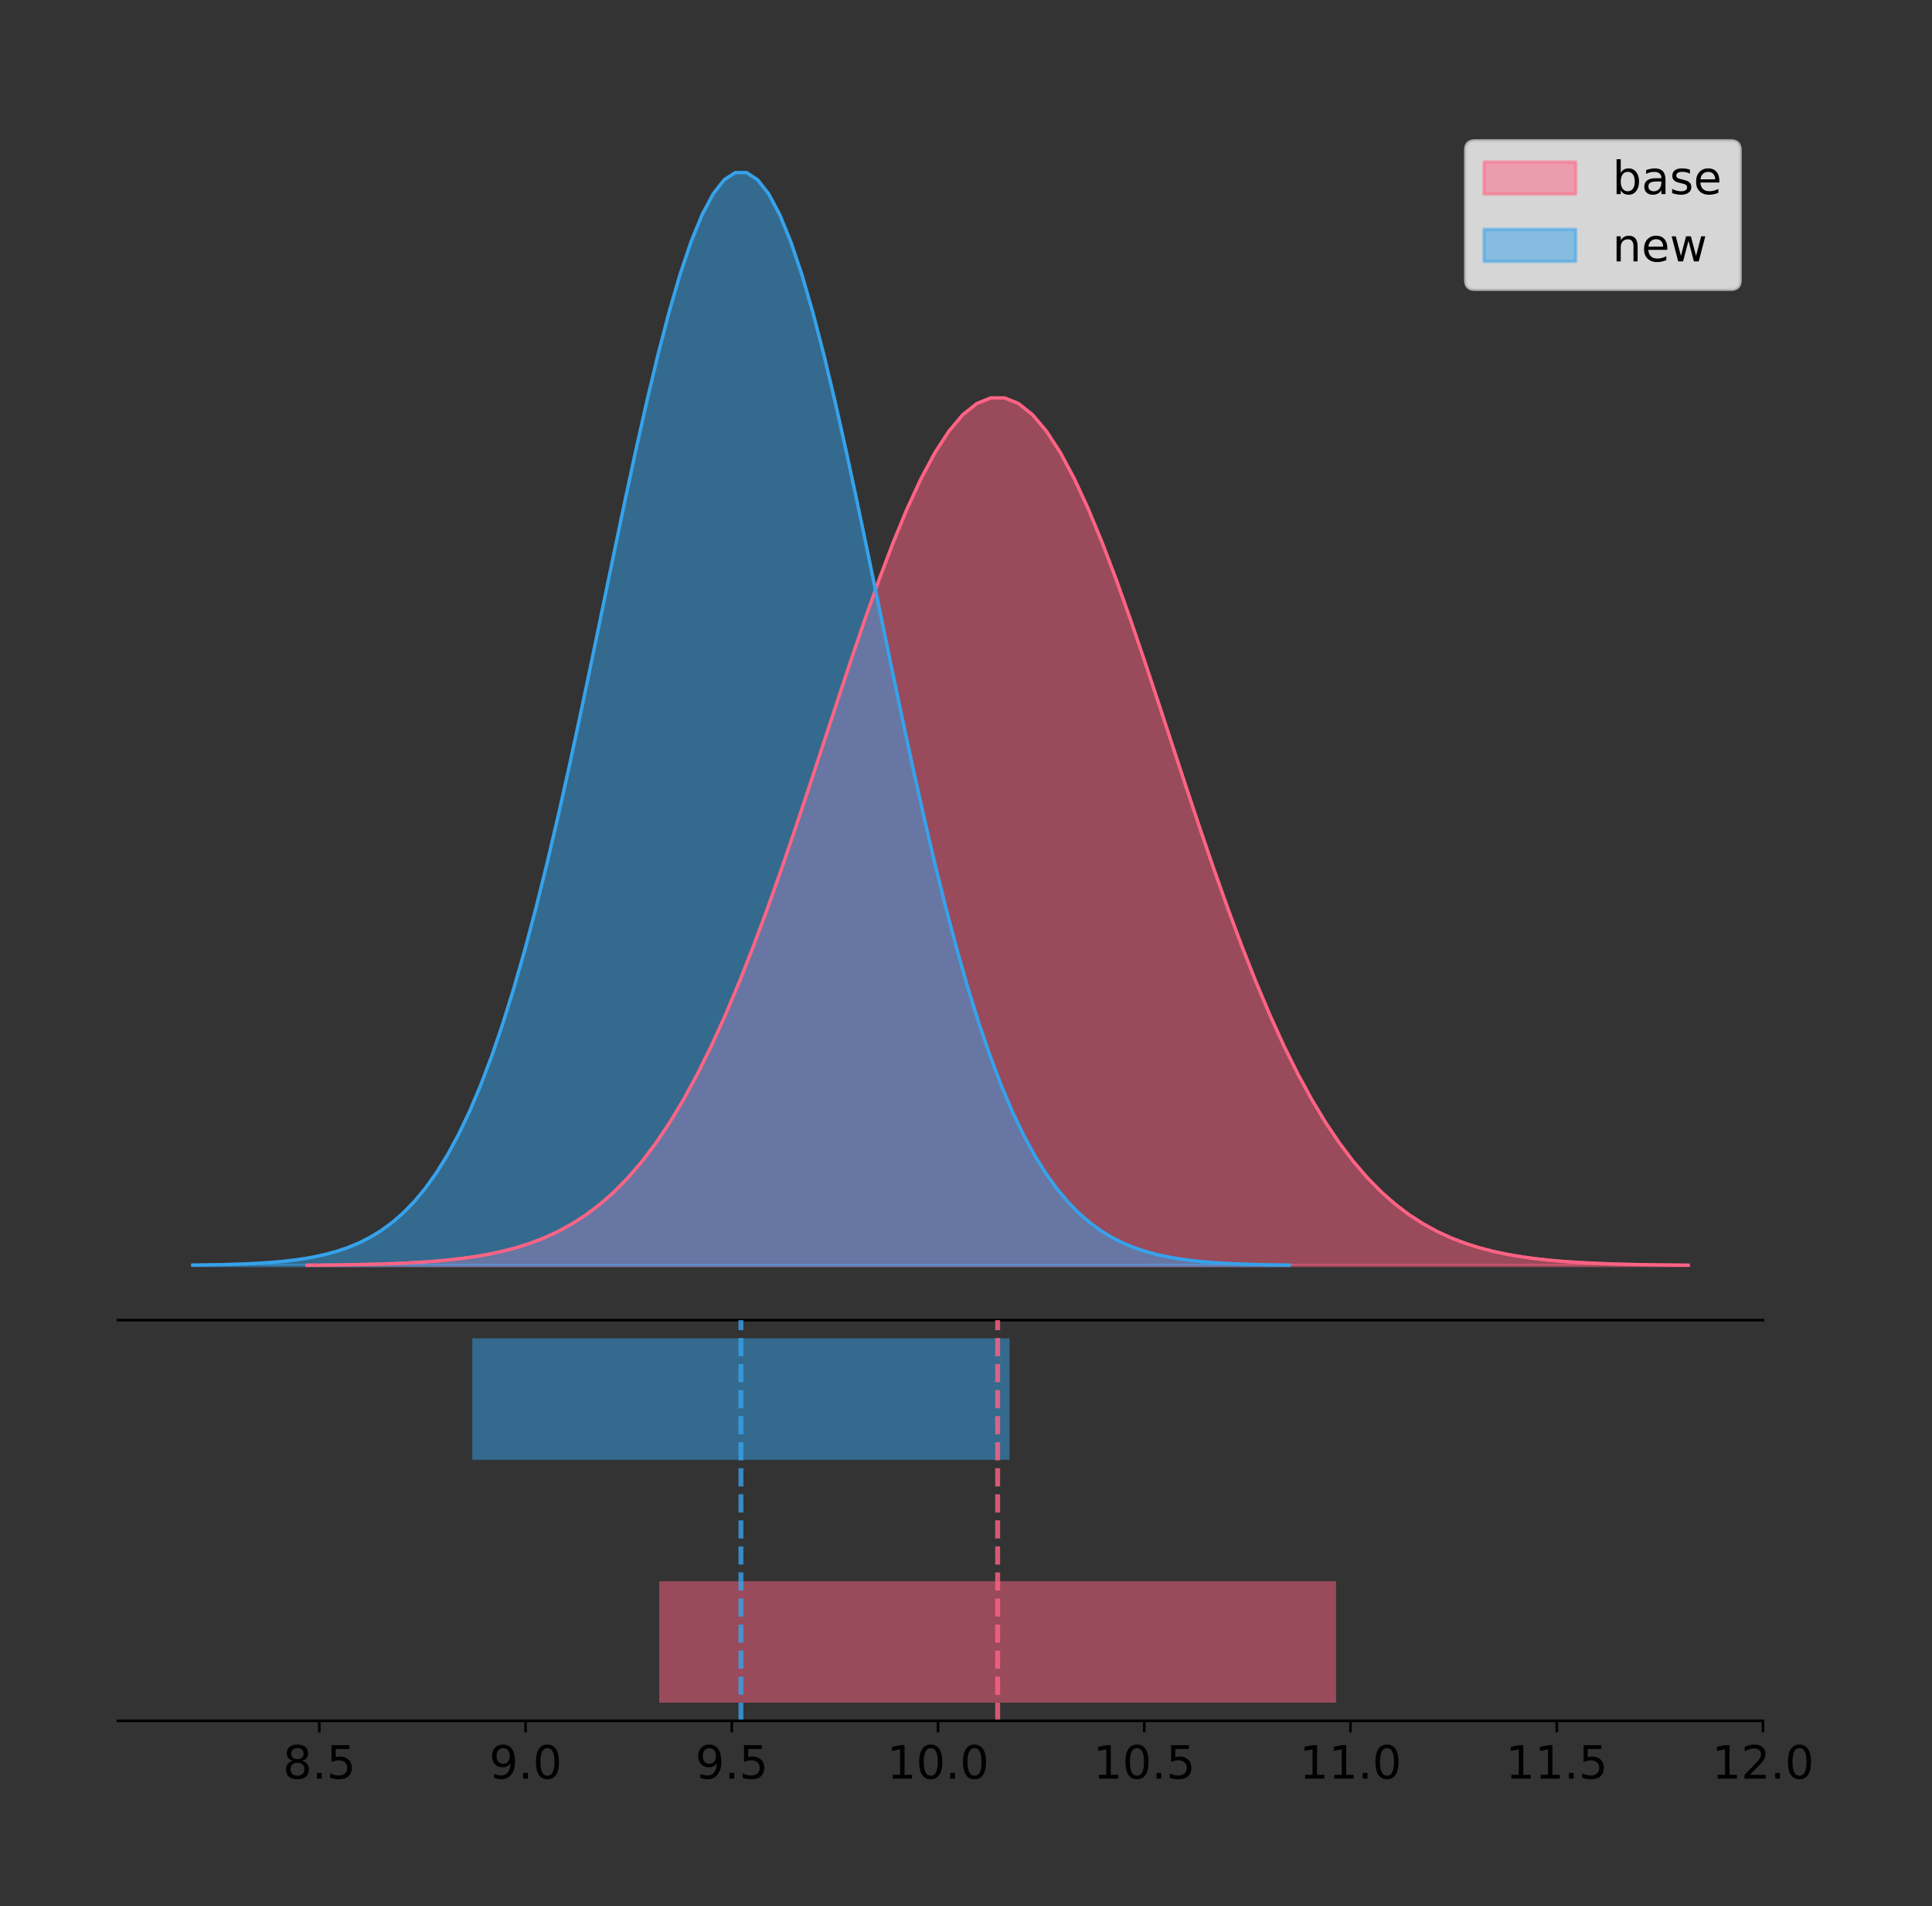 <?xml version="1.0" encoding="utf-8" standalone="no"?>
<!DOCTYPE svg PUBLIC "-//W3C//DTD SVG 1.1//EN"
  "http://www.w3.org/Graphics/SVG/1.1/DTD/svg11.dtd">
<!-- Created with matplotlib (https://matplotlib.org/) -->
<svg height="581.789pt" version="1.1" viewBox="0 0 589.778 581.789" width="589.778pt" xmlns="http://www.w3.org/2000/svg" xmlns:xlink="http://www.w3.org/1999/xlink">
 <rect x="0" y="0" width="589.778" height="581.789" fill="#333333" stroke="none"/>
 <defs>
  <style type="text/css">
*{stroke-linecap:butt;stroke-linejoin:round;}
  </style>
 </defs>
 <g id="figure_1">
  <g id="patch_1">
   <path d="M 0 581.789 
L 589.778 581.789 
L 589.778 0 
L 0 0 
z
" style="fill:none;"/>
  </g>
  <g id="axes_1">
   <g id="patch_2">
    <path d="M 36 402.93 
L 538.2 402.93 
L 538.2 36 
L 36 36 
z
" style="fill:none;"/>
   </g>
   <g id="PolyCollection_1">
    <defs>
     <path d="M 93.73 -195.538 
L 93.73 -195.627 
L 97.989 -195.66 
L 102.248 -195.706 
L 106.507 -195.766 
L 110.766 -195.845 
L 115.025 -195.95 
L 119.284 -196.088 
L 123.543 -196.266 
L 127.802 -196.496 
L 132.061 -196.79 
L 136.32 -197.163 
L 140.579 -197.634 
L 144.838 -198.225 
L 149.097 -198.959 
L 153.356 -199.866 
L 157.615 -200.977 
L 161.874 -202.329 
L 166.133 -203.962 
L 170.392 -205.92 
L 174.651 -208.25 
L 178.91 -211.001 
L 183.169 -214.224 
L 187.428 -217.973 
L 191.687 -222.299 
L 195.946 -227.251 
L 200.205 -232.874 
L 204.464 -239.209 
L 208.723 -246.286 
L 212.982 -254.126 
L 217.241 -262.737 
L 221.5 -272.112 
L 225.759 -282.227 
L 230.018 -293.04 
L 234.277 -304.487 
L 238.536 -316.486 
L 242.795 -328.932 
L 247.054 -341.702 
L 251.313 -354.651 
L 255.572 -367.621 
L 259.832 -380.436 
L 264.091 -392.913 
L 268.35 -404.86 
L 272.609 -416.086 
L 276.868 -426.401 
L 281.127 -435.625 
L 285.386 -443.593 
L 289.645 -450.158 
L 293.904 -455.195 
L 298.163 -458.608 
L 302.422 -460.332 
L 306.681 -460.332 
L 310.94 -458.608 
L 315.199 -455.195 
L 319.458 -450.158 
L 323.717 -443.593 
L 327.976 -435.625 
L 332.235 -426.401 
L 336.494 -416.086 
L 340.753 -404.86 
L 345.012 -392.913 
L 349.271 -380.436 
L 353.53 -367.621 
L 357.789 -354.651 
L 362.048 -341.702 
L 366.307 -328.932 
L 370.566 -316.486 
L 374.825 -304.487 
L 379.084 -293.04 
L 383.343 -282.227 
L 387.602 -272.112 
L 391.861 -262.737 
L 396.12 -254.126 
L 400.379 -246.286 
L 404.638 -239.209 
L 408.897 -232.874 
L 413.156 -227.251 
L 417.415 -222.299 
L 421.674 -217.973 
L 425.933 -214.224 
L 430.192 -211.001 
L 434.451 -208.25 
L 438.71 -205.92 
L 442.969 -203.962 
L 447.228 -202.329 
L 451.487 -200.977 
L 455.746 -199.866 
L 460.005 -198.959 
L 464.264 -198.225 
L 468.524 -197.634 
L 472.783 -197.163 
L 477.042 -196.79 
L 481.301 -196.496 
L 485.56 -196.266 
L 489.819 -196.088 
L 494.078 -195.95 
L 498.337 -195.845 
L 502.596 -195.766 
L 506.855 -195.706 
L 511.114 -195.66 
L 515.373 -195.627 
L 515.373 -195.538 
L 515.373 -195.538 
L 511.114 -195.538 
L 506.855 -195.538 
L 502.596 -195.538 
L 498.337 -195.538 
L 494.078 -195.538 
L 489.819 -195.538 
L 485.56 -195.538 
L 481.301 -195.538 
L 477.042 -195.538 
L 472.783 -195.538 
L 468.524 -195.538 
L 464.264 -195.538 
L 460.005 -195.538 
L 455.746 -195.538 
L 451.487 -195.538 
L 447.228 -195.538 
L 442.969 -195.538 
L 438.71 -195.538 
L 434.451 -195.538 
L 430.192 -195.538 
L 425.933 -195.538 
L 421.674 -195.538 
L 417.415 -195.538 
L 413.156 -195.538 
L 408.897 -195.538 
L 404.638 -195.538 
L 400.379 -195.538 
L 396.12 -195.538 
L 391.861 -195.538 
L 387.602 -195.538 
L 383.343 -195.538 
L 379.084 -195.538 
L 374.825 -195.538 
L 370.566 -195.538 
L 366.307 -195.538 
L 362.048 -195.538 
L 357.789 -195.538 
L 353.53 -195.538 
L 349.271 -195.538 
L 345.012 -195.538 
L 340.753 -195.538 
L 336.494 -195.538 
L 332.235 -195.538 
L 327.976 -195.538 
L 323.717 -195.538 
L 319.458 -195.538 
L 315.199 -195.538 
L 310.94 -195.538 
L 306.681 -195.538 
L 302.422 -195.538 
L 298.163 -195.538 
L 293.904 -195.538 
L 289.645 -195.538 
L 285.386 -195.538 
L 281.127 -195.538 
L 276.868 -195.538 
L 272.609 -195.538 
L 268.35 -195.538 
L 264.091 -195.538 
L 259.832 -195.538 
L 255.572 -195.538 
L 251.313 -195.538 
L 247.054 -195.538 
L 242.795 -195.538 
L 238.536 -195.538 
L 234.277 -195.538 
L 230.018 -195.538 
L 225.759 -195.538 
L 221.5 -195.538 
L 217.241 -195.538 
L 212.982 -195.538 
L 208.723 -195.538 
L 204.464 -195.538 
L 200.205 -195.538 
L 195.946 -195.538 
L 191.687 -195.538 
L 187.428 -195.538 
L 183.169 -195.538 
L 178.91 -195.538 
L 174.651 -195.538 
L 170.392 -195.538 
L 166.133 -195.538 
L 161.874 -195.538 
L 157.615 -195.538 
L 153.356 -195.538 
L 149.097 -195.538 
L 144.838 -195.538 
L 140.579 -195.538 
L 136.32 -195.538 
L 132.061 -195.538 
L 127.802 -195.538 
L 123.543 -195.538 
L 119.284 -195.538 
L 115.025 -195.538 
L 110.766 -195.538 
L 106.507 -195.538 
L 102.248 -195.538 
L 97.989 -195.538 
L 93.73 -195.538 
z
" id="m0a8e7fee91" style="stroke:#ff6384;stroke-opacity:0.5;"/>
    </defs>
    <g clip-path="url(#pf2bed48c4a)">
     <use style="fill:#ff6384;fill-opacity:0.5;stroke:#ff6384;stroke-opacity:0.5;" x="0" xlink:href="#m0a8e7fee91" y="581.789"/>
    </g>
   </g>
   <g id="PolyCollection_2">
    <defs>
     <path d="M 58.827 -195.538 
L 58.827 -195.65 
L 62.208 -195.692 
L 65.589 -195.749 
L 68.97 -195.825 
L 72.351 -195.925 
L 75.732 -196.058 
L 79.112 -196.23 
L 82.493 -196.455 
L 85.874 -196.744 
L 89.255 -197.115 
L 92.636 -197.585 
L 96.017 -198.179 
L 99.398 -198.923 
L 102.778 -199.848 
L 106.159 -200.99 
L 109.54 -202.39 
L 112.921 -204.093 
L 116.302 -206.151 
L 119.683 -208.617 
L 123.064 -211.552 
L 126.444 -215.017 
L 129.825 -219.078 
L 133.206 -223.801 
L 136.587 -229.25 
L 139.968 -235.488 
L 143.349 -242.572 
L 146.73 -250.552 
L 150.11 -259.468 
L 153.491 -269.344 
L 156.872 -280.192 
L 160.253 -292.002 
L 163.634 -304.744 
L 167.015 -318.365 
L 170.396 -332.786 
L 173.777 -347.901 
L 177.157 -363.58 
L 180.538 -379.667 
L 183.919 -395.98 
L 187.3 -412.318 
L 190.681 -428.462 
L 194.062 -444.18 
L 197.443 -459.23 
L 200.823 -473.372 
L 204.204 -486.366 
L 207.585 -497.987 
L 210.966 -508.025 
L 214.347 -516.294 
L 217.728 -522.64 
L 221.109 -526.94 
L 224.489 -529.111 
L 227.87 -529.111 
L 231.251 -526.94 
L 234.632 -522.64 
L 238.013 -516.294 
L 241.394 -508.025 
L 244.775 -497.987 
L 248.155 -486.366 
L 251.536 -473.372 
L 254.917 -459.23 
L 258.298 -444.18 
L 261.679 -428.462 
L 265.06 -412.318 
L 268.441 -395.98 
L 271.821 -379.667 
L 275.202 -363.58 
L 278.583 -347.901 
L 281.964 -332.786 
L 285.345 -318.365 
L 288.726 -304.744 
L 292.107 -292.002 
L 295.487 -280.192 
L 298.868 -269.344 
L 302.249 -259.468 
L 305.63 -250.552 
L 309.011 -242.572 
L 312.392 -235.488 
L 315.773 -229.25 
L 319.154 -223.801 
L 322.534 -219.078 
L 325.915 -215.017 
L 329.296 -211.552 
L 332.677 -208.617 
L 336.058 -206.151 
L 339.439 -204.093 
L 342.82 -202.39 
L 346.2 -200.99 
L 349.581 -199.848 
L 352.962 -198.923 
L 356.343 -198.179 
L 359.724 -197.585 
L 363.105 -197.115 
L 366.486 -196.744 
L 369.866 -196.455 
L 373.247 -196.23 
L 376.628 -196.058 
L 380.009 -195.925 
L 383.39 -195.825 
L 386.771 -195.749 
L 390.152 -195.692 
L 393.532 -195.65 
L 393.532 -195.538 
L 393.532 -195.538 
L 390.152 -195.538 
L 386.771 -195.538 
L 383.39 -195.538 
L 380.009 -195.538 
L 376.628 -195.538 
L 373.247 -195.538 
L 369.866 -195.538 
L 366.486 -195.538 
L 363.105 -195.538 
L 359.724 -195.538 
L 356.343 -195.538 
L 352.962 -195.538 
L 349.581 -195.538 
L 346.2 -195.538 
L 342.82 -195.538 
L 339.439 -195.538 
L 336.058 -195.538 
L 332.677 -195.538 
L 329.296 -195.538 
L 325.915 -195.538 
L 322.534 -195.538 
L 319.154 -195.538 
L 315.773 -195.538 
L 312.392 -195.538 
L 309.011 -195.538 
L 305.63 -195.538 
L 302.249 -195.538 
L 298.868 -195.538 
L 295.487 -195.538 
L 292.107 -195.538 
L 288.726 -195.538 
L 285.345 -195.538 
L 281.964 -195.538 
L 278.583 -195.538 
L 275.202 -195.538 
L 271.821 -195.538 
L 268.441 -195.538 
L 265.06 -195.538 
L 261.679 -195.538 
L 258.298 -195.538 
L 254.917 -195.538 
L 251.536 -195.538 
L 248.155 -195.538 
L 244.775 -195.538 
L 241.394 -195.538 
L 238.013 -195.538 
L 234.632 -195.538 
L 231.251 -195.538 
L 227.87 -195.538 
L 224.489 -195.538 
L 221.109 -195.538 
L 217.728 -195.538 
L 214.347 -195.538 
L 210.966 -195.538 
L 207.585 -195.538 
L 204.204 -195.538 
L 200.823 -195.538 
L 197.443 -195.538 
L 194.062 -195.538 
L 190.681 -195.538 
L 187.3 -195.538 
L 183.919 -195.538 
L 180.538 -195.538 
L 177.157 -195.538 
L 173.777 -195.538 
L 170.396 -195.538 
L 167.015 -195.538 
L 163.634 -195.538 
L 160.253 -195.538 
L 156.872 -195.538 
L 153.491 -195.538 
L 150.11 -195.538 
L 146.73 -195.538 
L 143.349 -195.538 
L 139.968 -195.538 
L 136.587 -195.538 
L 133.206 -195.538 
L 129.825 -195.538 
L 126.444 -195.538 
L 123.064 -195.538 
L 119.683 -195.538 
L 116.302 -195.538 
L 112.921 -195.538 
L 109.54 -195.538 
L 106.159 -195.538 
L 102.778 -195.538 
L 99.398 -195.538 
L 96.017 -195.538 
L 92.636 -195.538 
L 89.255 -195.538 
L 85.874 -195.538 
L 82.493 -195.538 
L 79.112 -195.538 
L 75.732 -195.538 
L 72.351 -195.538 
L 68.97 -195.538 
L 65.589 -195.538 
L 62.208 -195.538 
L 58.827 -195.538 
z
" id="mf4d81f0fdc" style="stroke:#36a2eb;stroke-opacity:0.5;"/>
    </defs>
    <g clip-path="url(#pf2bed48c4a)">
     <use style="fill:#36a2eb;fill-opacity:0.5;stroke:#36a2eb;stroke-opacity:0.5;" x="0" xlink:href="#mf4d81f0fdc" y="581.789"/>
    </g>
   </g>
   <g id="line2d_1">
    <path clip-path="url(#pf2bed48c4a)" d="M 93.73 386.162 
L 97.989 386.129 
L 102.248 386.084 
L 106.507 386.024 
L 110.766 385.944 
L 115.025 385.839 
L 119.284 385.702 
L 123.543 385.523 
L 127.802 385.294 
L 132.061 385 
L 136.32 384.626 
L 140.579 384.155 
L 144.838 383.564 
L 149.097 382.83 
L 153.356 381.923 
L 157.615 380.812 
L 161.874 379.46 
L 166.133 377.827 
L 170.392 375.869 
L 174.651 373.54 
L 178.91 370.789 
L 183.169 367.565 
L 187.428 363.816 
L 191.687 359.49 
L 195.946 354.539 
L 200.205 348.915 
L 204.464 342.58 
L 208.723 335.503 
L 212.982 327.663 
L 217.241 319.052 
L 221.5 309.677 
L 225.759 299.562 
L 230.018 288.75 
L 234.277 277.302 
L 238.536 265.304 
L 242.795 252.857 
L 247.054 240.088 
L 251.313 227.138 
L 255.572 214.169 
L 259.832 201.353 
L 264.091 188.877 
L 268.35 176.929 
L 272.609 165.704 
L 276.868 155.389 
L 281.127 146.164 
L 285.386 138.196 
L 289.645 131.631 
L 293.904 126.594 
L 298.163 123.181 
L 302.422 121.457 
L 306.681 121.457 
L 310.94 123.181 
L 315.199 126.594 
L 319.458 131.631 
L 323.717 138.196 
L 327.976 146.164 
L 332.235 155.389 
L 336.494 165.704 
L 340.753 176.929 
L 345.012 188.877 
L 349.271 201.353 
L 353.53 214.169 
L 357.789 227.138 
L 362.048 240.088 
L 366.307 252.857 
L 370.566 265.304 
L 374.825 277.302 
L 379.084 288.75 
L 383.343 299.562 
L 387.602 309.677 
L 391.861 319.052 
L 396.12 327.663 
L 400.379 335.503 
L 404.638 342.58 
L 408.897 348.915 
L 413.156 354.539 
L 417.415 359.49 
L 421.674 363.816 
L 425.933 367.565 
L 430.192 370.789 
L 434.451 373.54 
L 438.71 375.869 
L 442.969 377.827 
L 447.228 379.46 
L 451.487 380.812 
L 455.746 381.923 
L 460.005 382.83 
L 464.264 383.564 
L 468.524 384.155 
L 472.783 384.626 
L 477.042 385 
L 481.301 385.294 
L 485.56 385.523 
L 489.819 385.702 
L 494.078 385.839 
L 498.337 385.944 
L 502.596 386.024 
L 506.855 386.084 
L 511.114 386.129 
L 515.373 386.162 
" style="fill:none;stroke:#ff6384;stroke-linecap:square;"/>
   </g>
   <g id="line2d_2">
    <path clip-path="url(#pf2bed48c4a)" d="M 58.827 386.139 
L 62.208 386.097 
L 65.589 386.04 
L 68.97 385.965 
L 72.351 385.864 
L 75.732 385.732 
L 79.112 385.559 
L 82.493 385.334 
L 85.874 385.045 
L 89.255 384.675 
L 92.636 384.204 
L 96.017 383.61 
L 99.398 382.867 
L 102.778 381.941 
L 106.159 380.799 
L 109.54 379.399 
L 112.921 377.696 
L 116.302 375.639 
L 119.683 373.172 
L 123.064 370.238 
L 126.444 366.772 
L 129.825 362.711 
L 133.206 357.989 
L 136.587 352.539 
L 139.968 346.301 
L 143.349 339.217 
L 146.73 331.237 
L 150.11 322.322 
L 153.491 312.445 
L 156.872 301.597 
L 160.253 289.787 
L 163.634 277.045 
L 167.015 263.424 
L 170.396 249.004 
L 173.777 233.888 
L 177.157 218.209 
L 180.538 202.123 
L 183.919 185.809 
L 187.3 169.471 
L 190.681 153.327 
L 194.062 137.61 
L 197.443 122.559 
L 200.823 108.418 
L 204.204 95.423 
L 207.585 83.803 
L 210.966 73.765 
L 214.347 65.495 
L 217.728 59.15 
L 221.109 54.85 
L 224.489 52.679 
L 227.87 52.679 
L 231.251 54.85 
L 234.632 59.15 
L 238.013 65.495 
L 241.394 73.765 
L 244.775 83.803 
L 248.155 95.423 
L 251.536 108.418 
L 254.917 122.559 
L 258.298 137.61 
L 261.679 153.327 
L 265.06 169.471 
L 268.441 185.809 
L 271.821 202.123 
L 275.202 218.209 
L 278.583 233.888 
L 281.964 249.004 
L 285.345 263.424 
L 288.726 277.045 
L 292.107 289.787 
L 295.487 301.597 
L 298.868 312.445 
L 302.249 322.322 
L 305.63 331.237 
L 309.011 339.217 
L 312.392 346.301 
L 315.773 352.539 
L 319.154 357.989 
L 322.534 362.711 
L 325.915 366.772 
L 329.296 370.238 
L 332.677 373.172 
L 336.058 375.639 
L 339.439 377.696 
L 342.82 379.399 
L 346.2 380.799 
L 349.581 381.941 
L 352.962 382.867 
L 356.343 383.61 
L 359.724 384.204 
L 363.105 384.675 
L 366.486 385.045 
L 369.866 385.334 
L 373.247 385.559 
L 376.628 385.732 
L 380.009 385.864 
L 383.39 385.965 
L 386.771 386.04 
L 390.152 386.097 
L 393.532 386.139 
" style="fill:none;stroke:#36a2eb;stroke-linecap:square;"/>
   </g>
   <g id="patch_3">
    <path d="M 36 402.93 
L 538.2 402.93 
" style="fill:none;stroke:#000000;stroke-linecap:square;stroke-linejoin:miter;stroke-width:0.8;"/>
   </g>
   <g id="legend_1">
    <g id="patch_4">
     <path d="M 450.225 88.299 
L 528.4 88.299 
Q 531.2 88.299 531.2 85.499 
L 531.2 45.8 
Q 531.2 43 528.4 43 
L 450.225 43 
Q 447.425 43 447.425 45.8 
L 447.425 85.499 
Q 447.425 88.299 450.225 88.299 
z
" style="fill:#ffffff;opacity:0.8;stroke:#cccccc;stroke-linejoin:miter;"/>
    </g>
    <g id="patch_5">
     <path d="M 453.025 59.238 
L 481.025 59.238 
L 481.025 49.438 
L 453.025 49.438 
z
" style="fill:#ff6384;opacity:0.5;stroke:#ff6384;stroke-linejoin:miter;"/>
    </g>
    <g id="text_1">
     <!-- base -->
     <defs>
      <path d="M 48.688 27.297 
Q 48.688 37.203 44.609 42.844 
Q 40.531 48.484 33.406 48.484 
Q 26.266 48.484 22.188 42.844 
Q 18.109 37.203 18.109 27.297 
Q 18.109 17.391 22.188 11.75 
Q 26.266 6.109 33.406 6.109 
Q 40.531 6.109 44.609 11.75 
Q 48.688 17.391 48.688 27.297 
z
M 18.109 46.391 
Q 20.953 51.266 25.266 53.625 
Q 29.594 56 35.594 56 
Q 45.562 56 51.781 48.094 
Q 58.016 40.188 58.016 27.297 
Q 58.016 14.406 51.781 6.484 
Q 45.562 -1.422 35.594 -1.422 
Q 29.594 -1.422 25.266 0.953 
Q 20.953 3.328 18.109 8.203 
L 18.109 0 
L 9.078 0 
L 9.078 75.984 
L 18.109 75.984 
z
" id="DejaVuSans-98"/>
      <path d="M 34.281 27.484 
Q 23.391 27.484 19.188 25 
Q 14.984 22.516 14.984 16.5 
Q 14.984 11.719 18.141 8.906 
Q 21.297 6.109 26.703 6.109 
Q 34.188 6.109 38.703 11.406 
Q 43.219 16.703 43.219 25.484 
L 43.219 27.484 
z
M 52.203 31.203 
L 52.203 0 
L 43.219 0 
L 43.219 8.297 
Q 40.141 3.328 35.547 0.953 
Q 30.953 -1.422 24.312 -1.422 
Q 15.922 -1.422 10.953 3.297 
Q 6 8.016 6 15.922 
Q 6 25.141 12.172 29.828 
Q 18.359 34.516 30.609 34.516 
L 43.219 34.516 
L 43.219 35.406 
Q 43.219 41.609 39.141 45 
Q 35.062 48.391 27.688 48.391 
Q 23 48.391 18.547 47.266 
Q 14.109 46.141 10.016 43.891 
L 10.016 52.203 
Q 14.938 54.109 19.578 55.047 
Q 24.219 56 28.609 56 
Q 40.484 56 46.344 49.844 
Q 52.203 43.703 52.203 31.203 
z
" id="DejaVuSans-97"/>
      <path d="M 44.281 53.078 
L 44.281 44.578 
Q 40.484 46.531 36.375 47.5 
Q 32.281 48.484 27.875 48.484 
Q 21.188 48.484 17.844 46.438 
Q 14.5 44.391 14.5 40.281 
Q 14.5 37.156 16.891 35.375 
Q 19.281 33.594 26.516 31.984 
L 29.594 31.297 
Q 39.156 29.25 43.188 25.516 
Q 47.219 21.781 47.219 15.094 
Q 47.219 7.469 41.188 3.016 
Q 35.156 -1.422 24.609 -1.422 
Q 20.219 -1.422 15.453 -0.562 
Q 10.688 0.297 5.422 2 
L 5.422 11.281 
Q 10.406 8.688 15.234 7.391 
Q 20.062 6.109 24.812 6.109 
Q 31.156 6.109 34.562 8.281 
Q 37.984 10.453 37.984 14.406 
Q 37.984 18.062 35.516 20.016 
Q 33.062 21.969 24.703 23.781 
L 21.578 24.516 
Q 13.234 26.266 9.516 29.906 
Q 5.812 33.547 5.812 39.891 
Q 5.812 47.609 11.281 51.797 
Q 16.75 56 26.812 56 
Q 31.781 56 36.172 55.266 
Q 40.578 54.547 44.281 53.078 
z
" id="DejaVuSans-115"/>
      <path d="M 56.203 29.594 
L 56.203 25.203 
L 14.891 25.203 
Q 15.484 15.922 20.484 11.062 
Q 25.484 6.203 34.422 6.203 
Q 39.594 6.203 44.453 7.469 
Q 49.312 8.734 54.109 11.281 
L 54.109 2.781 
Q 49.266 0.734 44.188 -0.344 
Q 39.109 -1.422 33.891 -1.422 
Q 20.797 -1.422 13.156 6.188 
Q 5.516 13.812 5.516 26.812 
Q 5.516 40.234 12.766 48.109 
Q 20.016 56 32.328 56 
Q 43.359 56 49.781 48.891 
Q 56.203 41.797 56.203 29.594 
z
M 47.219 32.234 
Q 47.125 39.594 43.094 43.984 
Q 39.062 48.391 32.422 48.391 
Q 24.906 48.391 20.391 44.141 
Q 15.875 39.891 15.188 32.172 
z
" id="DejaVuSans-101"/>
     </defs>
     <g transform="translate(492.225 59.238)scale(0.14 -0.14)">
      <use xlink:href="#DejaVuSans-98"/>
      <use x="63.477" xlink:href="#DejaVuSans-97"/>
      <use x="124.756" xlink:href="#DejaVuSans-115"/>
      <use x="176.855" xlink:href="#DejaVuSans-101"/>
     </g>
    </g>
    <g id="patch_6">
     <path d="M 453.025 79.787 
L 481.025 79.787 
L 481.025 69.987 
L 453.025 69.987 
z
" style="fill:#36a2eb;opacity:0.5;stroke:#36a2eb;stroke-linejoin:miter;"/>
    </g>
    <g id="text_2">
     <!-- new -->
     <defs>
      <path d="M 54.891 33.016 
L 54.891 0 
L 45.906 0 
L 45.906 32.719 
Q 45.906 40.484 42.875 44.328 
Q 39.844 48.188 33.797 48.188 
Q 26.516 48.188 22.312 43.547 
Q 18.109 38.922 18.109 30.906 
L 18.109 0 
L 9.078 0 
L 9.078 54.688 
L 18.109 54.688 
L 18.109 46.188 
Q 21.344 51.125 25.703 53.562 
Q 30.078 56 35.797 56 
Q 45.219 56 50.047 50.172 
Q 54.891 44.344 54.891 33.016 
z
" id="DejaVuSans-110"/>
      <path d="M 4.203 54.688 
L 13.188 54.688 
L 24.422 12.016 
L 35.594 54.688 
L 46.188 54.688 
L 57.422 12.016 
L 68.609 54.688 
L 77.594 54.688 
L 63.281 0 
L 52.688 0 
L 40.922 44.828 
L 29.109 0 
L 18.5 0 
z
" id="DejaVuSans-119"/>
     </defs>
     <g transform="translate(492.225 79.787)scale(0.14 -0.14)">
      <use xlink:href="#DejaVuSans-110"/>
      <use x="63.379" xlink:href="#DejaVuSans-101"/>
      <use x="124.902" xlink:href="#DejaVuSans-119"/>
     </g>
    </g>
   </g>
  </g>
  <g id="axes_2">
   <g id="patch_7">
    <path d="M 36 525.24 
L 538.2 525.24 
L 538.2 402.93 
L 36 402.93 
z
" style="fill:none;"/>
   </g>
   <g id="patch_8">
    <path clip-path="url(#pce2b0dadb1)" d="M 201.249 519.68 
L 407.854 519.68 
L 407.854 482.617 
L 201.249 482.617 
z
" style="fill:#ff6384;opacity:0.5;"/>
   </g>
   <g id="patch_9">
    <path clip-path="url(#pce2b0dadb1)" d="M 144.177 445.553 
L 308.183 445.553 
L 308.183 408.49 
L 144.177 408.49 
z
" style="fill:#36a2eb;opacity:0.5;"/>
   </g>
   <g id="matplotlib.axis_1">
    <g id="xtick_1">
     <g id="line2d_3">
      <defs>
       <path d="M 0 0 
L 0 3.5 
" id="m51042ae601" style="stroke:#000000;stroke-width:0.8;"/>
      </defs>
      <g>
       <use style="stroke:#000000;stroke-width:0.8;" x="97.479" xlink:href="#m51042ae601" y="525.24"/>
      </g>
     </g>
     <g id="text_3">
      <!-- 8.5 -->
      <defs>
       <path d="M 31.781 34.625 
Q 24.75 34.625 20.719 30.859 
Q 16.703 27.094 16.703 20.516 
Q 16.703 13.922 20.719 10.156 
Q 24.75 6.391 31.781 6.391 
Q 38.812 6.391 42.859 10.172 
Q 46.922 13.969 46.922 20.516 
Q 46.922 27.094 42.891 30.859 
Q 38.875 34.625 31.781 34.625 
z
M 21.922 38.812 
Q 15.578 40.375 12.031 44.719 
Q 8.5 49.078 8.5 55.328 
Q 8.5 64.062 14.719 69.141 
Q 20.953 74.219 31.781 74.219 
Q 42.672 74.219 48.875 69.141 
Q 55.078 64.062 55.078 55.328 
Q 55.078 49.078 51.531 44.719 
Q 48 40.375 41.703 38.812 
Q 48.828 37.156 52.797 32.312 
Q 56.781 27.484 56.781 20.516 
Q 56.781 9.906 50.312 4.234 
Q 43.844 -1.422 31.781 -1.422 
Q 19.734 -1.422 13.25 4.234 
Q 6.781 9.906 6.781 20.516 
Q 6.781 27.484 10.781 32.312 
Q 14.797 37.156 21.922 38.812 
z
M 18.312 54.391 
Q 18.312 48.734 21.844 45.562 
Q 25.391 42.391 31.781 42.391 
Q 38.141 42.391 41.719 45.562 
Q 45.312 48.734 45.312 54.391 
Q 45.312 60.062 41.719 63.234 
Q 38.141 66.406 31.781 66.406 
Q 25.391 66.406 21.844 63.234 
Q 18.312 60.062 18.312 54.391 
z
" id="DejaVuSans-56"/>
       <path d="M 10.688 12.406 
L 21 12.406 
L 21 0 
L 10.688 0 
z
" id="DejaVuSans-46"/>
       <path d="M 10.797 72.906 
L 49.516 72.906 
L 49.516 64.594 
L 19.828 64.594 
L 19.828 46.734 
Q 21.969 47.469 24.109 47.828 
Q 26.266 48.188 28.422 48.188 
Q 40.625 48.188 47.75 41.5 
Q 54.891 34.812 54.891 23.391 
Q 54.891 11.625 47.562 5.094 
Q 40.234 -1.422 26.906 -1.422 
Q 22.312 -1.422 17.547 -0.641 
Q 12.797 0.141 7.719 1.703 
L 7.719 11.625 
Q 12.109 9.234 16.797 8.062 
Q 21.484 6.891 26.703 6.891 
Q 35.156 6.891 40.078 11.328 
Q 45.016 15.766 45.016 23.391 
Q 45.016 31 40.078 35.438 
Q 35.156 39.891 26.703 39.891 
Q 22.75 39.891 18.812 39.016 
Q 14.891 38.141 10.797 36.281 
z
" id="DejaVuSans-53"/>
      </defs>
      <g transform="translate(86.347 542.878)scale(0.14 -0.14)">
       <use xlink:href="#DejaVuSans-56"/>
       <use x="63.623" xlink:href="#DejaVuSans-46"/>
       <use x="95.41" xlink:href="#DejaVuSans-53"/>
      </g>
     </g>
    </g>
    <g id="xtick_2">
     <g id="line2d_4">
      <g>
       <use style="stroke:#000000;stroke-width:0.8;" x="160.438" xlink:href="#m51042ae601" y="525.24"/>
      </g>
     </g>
     <g id="text_4">
      <!-- 9.0 -->
      <defs>
       <path d="M 10.984 1.516 
L 10.984 10.5 
Q 14.703 8.734 18.5 7.812 
Q 22.312 6.891 25.984 6.891 
Q 35.75 6.891 40.891 13.453 
Q 46.047 20.016 46.781 33.406 
Q 43.953 29.203 39.594 26.953 
Q 35.25 24.703 29.984 24.703 
Q 19.047 24.703 12.672 31.312 
Q 6.297 37.938 6.297 49.422 
Q 6.297 60.641 12.938 67.422 
Q 19.578 74.219 30.609 74.219 
Q 43.266 74.219 49.922 64.516 
Q 56.594 54.828 56.594 36.375 
Q 56.594 19.141 48.406 8.859 
Q 40.234 -1.422 26.422 -1.422 
Q 22.703 -1.422 18.891 -0.688 
Q 15.094 0.047 10.984 1.516 
z
M 30.609 32.422 
Q 37.25 32.422 41.125 36.953 
Q 45.016 41.5 45.016 49.422 
Q 45.016 57.281 41.125 61.844 
Q 37.25 66.406 30.609 66.406 
Q 23.969 66.406 20.094 61.844 
Q 16.219 57.281 16.219 49.422 
Q 16.219 41.5 20.094 36.953 
Q 23.969 32.422 30.609 32.422 
z
" id="DejaVuSans-57"/>
       <path d="M 31.781 66.406 
Q 24.172 66.406 20.328 58.906 
Q 16.5 51.422 16.5 36.375 
Q 16.5 21.391 20.328 13.891 
Q 24.172 6.391 31.781 6.391 
Q 39.453 6.391 43.281 13.891 
Q 47.125 21.391 47.125 36.375 
Q 47.125 51.422 43.281 58.906 
Q 39.453 66.406 31.781 66.406 
z
M 31.781 74.219 
Q 44.047 74.219 50.516 64.516 
Q 56.984 54.828 56.984 36.375 
Q 56.984 17.969 50.516 8.266 
Q 44.047 -1.422 31.781 -1.422 
Q 19.531 -1.422 13.062 8.266 
Q 6.594 17.969 6.594 36.375 
Q 6.594 54.828 13.062 64.516 
Q 19.531 74.219 31.781 74.219 
z
" id="DejaVuSans-48"/>
      </defs>
      <g transform="translate(149.306 542.878)scale(0.14 -0.14)">
       <use xlink:href="#DejaVuSans-57"/>
       <use x="63.623" xlink:href="#DejaVuSans-46"/>
       <use x="95.41" xlink:href="#DejaVuSans-48"/>
      </g>
     </g>
    </g>
    <g id="xtick_3">
     <g id="line2d_5">
      <g>
       <use style="stroke:#000000;stroke-width:0.8;" x="223.397" xlink:href="#m51042ae601" y="525.24"/>
      </g>
     </g>
     <g id="text_5">
      <!-- 9.5 -->
      <g transform="translate(212.265 542.878)scale(0.14 -0.14)">
       <use xlink:href="#DejaVuSans-57"/>
       <use x="63.623" xlink:href="#DejaVuSans-46"/>
       <use x="95.41" xlink:href="#DejaVuSans-53"/>
      </g>
     </g>
    </g>
    <g id="xtick_4">
     <g id="line2d_6">
      <g>
       <use style="stroke:#000000;stroke-width:0.8;" x="286.356" xlink:href="#m51042ae601" y="525.24"/>
      </g>
     </g>
     <g id="text_6">
      <!-- 10.0 -->
      <defs>
       <path d="M 12.406 8.297 
L 28.516 8.297 
L 28.516 63.922 
L 10.984 60.406 
L 10.984 69.391 
L 28.422 72.906 
L 38.281 72.906 
L 38.281 8.297 
L 54.391 8.297 
L 54.391 0 
L 12.406 0 
z
" id="DejaVuSans-49"/>
      </defs>
      <g transform="translate(270.77 542.878)scale(0.14 -0.14)">
       <use xlink:href="#DejaVuSans-49"/>
       <use x="63.623" xlink:href="#DejaVuSans-48"/>
       <use x="127.246" xlink:href="#DejaVuSans-46"/>
       <use x="159.033" xlink:href="#DejaVuSans-48"/>
      </g>
     </g>
    </g>
    <g id="xtick_5">
     <g id="line2d_7">
      <g>
       <use style="stroke:#000000;stroke-width:0.8;" x="349.315" xlink:href="#m51042ae601" y="525.24"/>
      </g>
     </g>
     <g id="text_7">
      <!-- 10.5 -->
      <g transform="translate(333.729 542.878)scale(0.14 -0.14)">
       <use xlink:href="#DejaVuSans-49"/>
       <use x="63.623" xlink:href="#DejaVuSans-48"/>
       <use x="127.246" xlink:href="#DejaVuSans-46"/>
       <use x="159.033" xlink:href="#DejaVuSans-53"/>
      </g>
     </g>
    </g>
    <g id="xtick_6">
     <g id="line2d_8">
      <g>
       <use style="stroke:#000000;stroke-width:0.8;" x="412.274" xlink:href="#m51042ae601" y="525.24"/>
      </g>
     </g>
     <g id="text_8">
      <!-- 11.0 -->
      <g transform="translate(396.688 542.878)scale(0.14 -0.14)">
       <use xlink:href="#DejaVuSans-49"/>
       <use x="63.623" xlink:href="#DejaVuSans-49"/>
       <use x="127.246" xlink:href="#DejaVuSans-46"/>
       <use x="159.033" xlink:href="#DejaVuSans-48"/>
      </g>
     </g>
    </g>
    <g id="xtick_7">
     <g id="line2d_9">
      <g>
       <use style="stroke:#000000;stroke-width:0.8;" x="475.233" xlink:href="#m51042ae601" y="525.24"/>
      </g>
     </g>
     <g id="text_9">
      <!-- 11.5 -->
      <g transform="translate(459.647 542.878)scale(0.14 -0.14)">
       <use xlink:href="#DejaVuSans-49"/>
       <use x="63.623" xlink:href="#DejaVuSans-49"/>
       <use x="127.246" xlink:href="#DejaVuSans-46"/>
       <use x="159.033" xlink:href="#DejaVuSans-53"/>
      </g>
     </g>
    </g>
    <g id="xtick_8">
     <g id="line2d_10">
      <g>
       <use style="stroke:#000000;stroke-width:0.8;" x="538.192" xlink:href="#m51042ae601" y="525.24"/>
      </g>
     </g>
     <g id="text_10">
      <!-- 12.0 -->
      <defs>
       <path d="M 19.188 8.297 
L 53.609 8.297 
L 53.609 0 
L 7.328 0 
L 7.328 8.297 
Q 12.938 14.109 22.625 23.891 
Q 32.328 33.688 34.812 36.531 
Q 39.547 41.844 41.422 45.531 
Q 43.312 49.219 43.312 52.781 
Q 43.312 58.594 39.234 62.25 
Q 35.156 65.922 28.609 65.922 
Q 23.969 65.922 18.812 64.312 
Q 13.672 62.703 7.812 59.422 
L 7.812 69.391 
Q 13.766 71.781 18.938 73 
Q 24.125 74.219 28.422 74.219 
Q 39.75 74.219 46.484 68.547 
Q 53.219 62.891 53.219 53.422 
Q 53.219 48.922 51.531 44.891 
Q 49.859 40.875 45.406 35.406 
Q 44.188 33.984 37.641 27.219 
Q 31.109 20.453 19.188 8.297 
z
" id="DejaVuSans-50"/>
      </defs>
      <g transform="translate(522.606 542.878)scale(0.14 -0.14)">
       <use xlink:href="#DejaVuSans-49"/>
       <use x="63.623" xlink:href="#DejaVuSans-50"/>
       <use x="127.246" xlink:href="#DejaVuSans-46"/>
       <use x="159.033" xlink:href="#DejaVuSans-48"/>
      </g>
     </g>
    </g>
   </g>
   <g id="line2d_11">
    <path clip-path="url(#pce2b0dadb1)" d="M 304.551 525.24 
L 304.551 402.93 
" style="fill:none;stroke:#ff6384;stroke-dasharray:5.55,2.4;stroke-dashoffset:0;stroke-opacity:0.8;stroke-width:1.5;"/>
   </g>
   <g id="line2d_12">
    <path clip-path="url(#pce2b0dadb1)" d="M 226.18 525.24 
L 226.18 402.93 
" style="fill:none;stroke:#36a2eb;stroke-dasharray:5.55,2.4;stroke-dashoffset:0;stroke-opacity:0.8;stroke-width:1.5;"/>
   </g>
   <g id="patch_10">
    <path d="M 36 525.24 
L 538.2 525.24 
" style="fill:none;stroke:#000000;stroke-linecap:square;stroke-linejoin:miter;stroke-width:0.8;"/>
   </g>
  </g>
 </g>
 <defs>
  <clipPath id="pf2bed48c4a">
   <rect height="366.93" width="502.2" x="36" y="36"/>
  </clipPath>
  <clipPath id="pce2b0dadb1">
   <rect height="122.31" width="502.2" x="36" y="402.93"/>
  </clipPath>
 </defs>
</svg>
